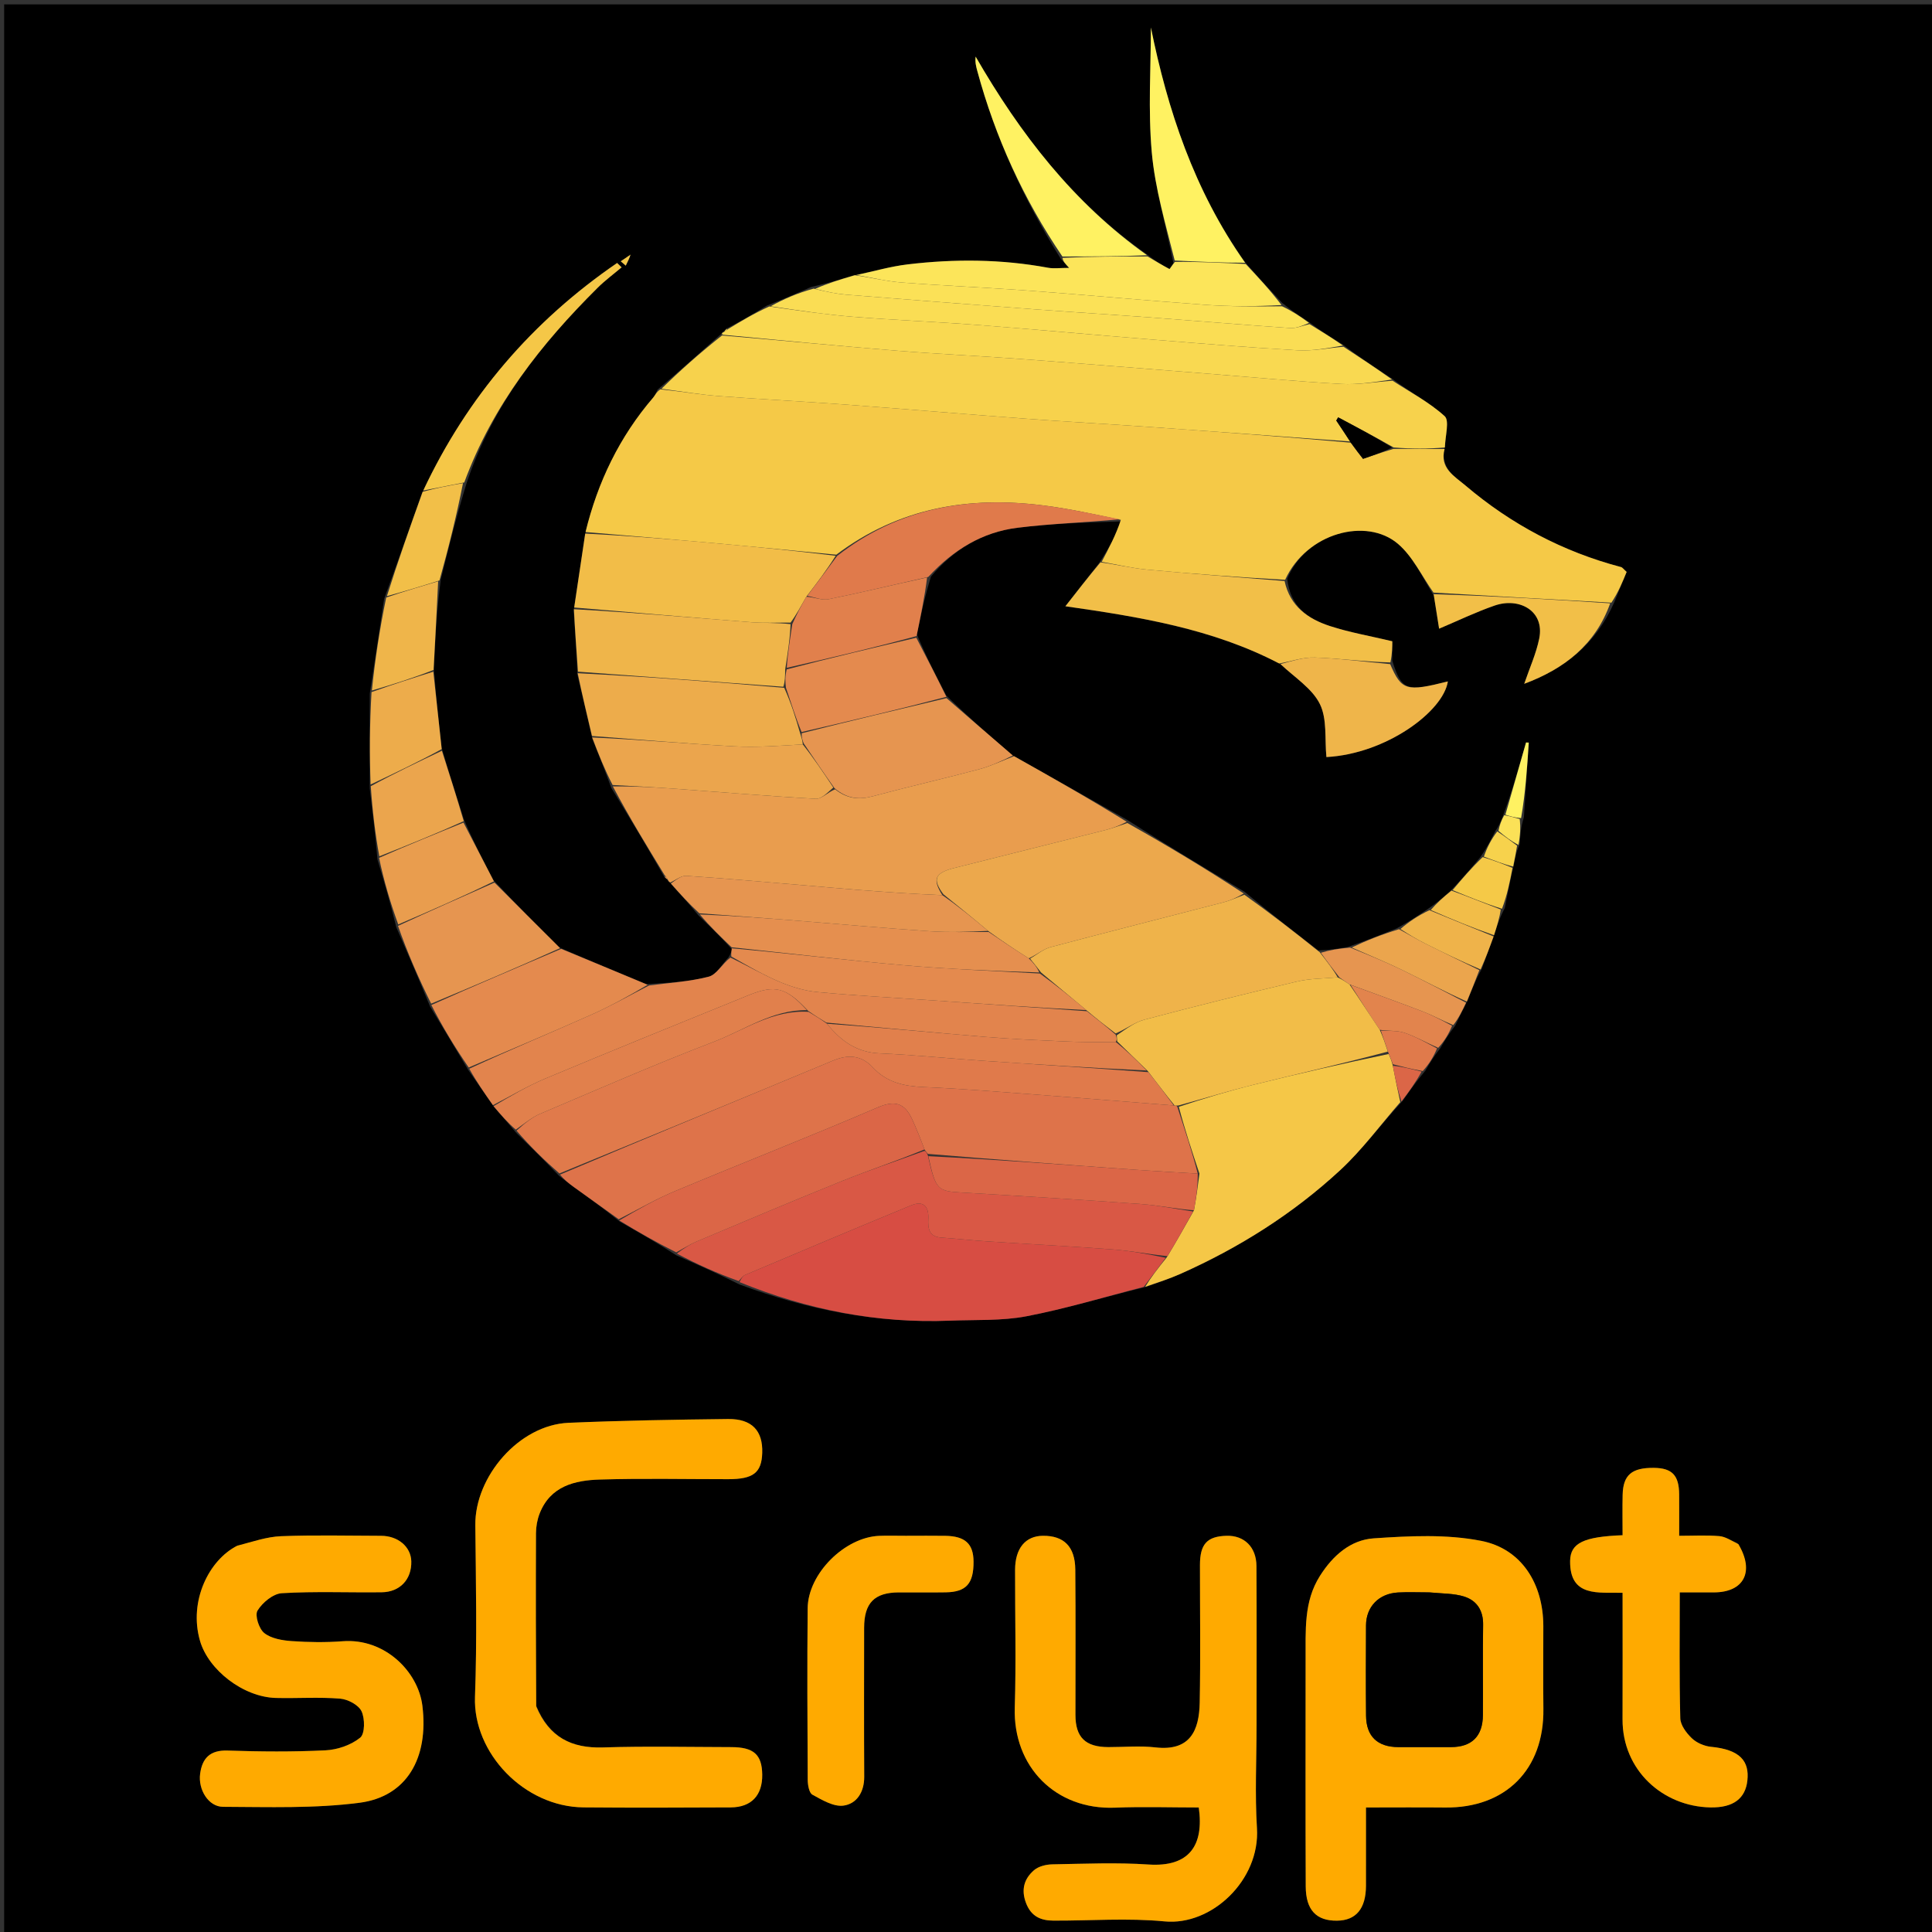 <svg version="1.1" id="Layer_1" xmlns="http://www.w3.org/2000/svg" xmlns:xlink="http://www.w3.org/1999/xlink" x="0px" y="0px"
	 width="100%" viewBox="0 0 512 512" enable-background="new 0 0 512 512" xml:space="preserve">
<rect x="0" y="0" width="512" height="512" fill="#333333" stroke="none"/>
<path fill="#000000" opacity="1" stroke="none" 
	d="
M513,193 
	C513,299.974 513,406.448 513,512.961 
	C342.401,512.961 171.802,512.961 1.101,512.961 
	C1.101,342.443 1.101,171.885 1.101,1.164 
	C171.667,1.164 342.333,1.164 513,1.164 
	C513,64.865 513,128.682 513,193 
M402.759,223.698 
	C402.879,221.482 402.998,219.267 403.845,216.6 
	C404.276,209.999 404.708,203.399 405.14,196.798 
	C404.899,196.788 404.658,196.777 404.417,196.767 
	C402.594,203.142 400.771,209.517 398.321,216.171 
	C397.863,217.411 397.404,218.652 396.303,220.196 
	C395.164,222.451 394.024,224.705 392.261,227.214 
	C389.825,230.107 387.388,233 384.33,236.154 
	C382.538,237.735 380.745,239.315 378.241,240.994 
	C375.812,242.627 373.383,244.261 370.196,245.998 
	C366.097,247.649 361.998,249.301 357.09,250.992 
	C354.723,251.384 352.355,251.776 349.365,251.867 
	C342.946,246.895 336.527,241.923 329.795,236.319 
	C319.566,230.196 309.337,224.074 298.78,217.311 
	C288.76,211.671 278.74,206.03 268.121,200.04 
	C262.358,195.03 256.595,190.019 250.78,184.323 
	C248.131,179.217 245.483,174.111 242.979,168.117 
	C244.025,163.091 245.071,158.066 246.726,152.777 
	C252.736,145.61 260.385,141.024 269.602,139.869 
	C278.695,138.728 287.9,138.467 297.632,138.157 
	C295.739,141.736 293.845,145.314 291.313,149.168 
	C288.338,152.981 285.362,156.793 282.34,160.665 
	C301.998,163.483 321.319,166.585 339.631,176.131 
	C343.122,179.561 347.736,182.436 349.781,186.579 
	C351.742,190.551 351.038,195.84 351.513,200.63 
	C367.382,199.774 382.508,188.518 383.698,180.582 
	C372.66,183.371 371.438,182.994 368.974,175.108 
	C368.974,173.174 368.974,171.239 368.974,169.942 
	C363.03,168.526 357.601,167.596 352.422,165.902 
	C346.656,164.016 341.871,160.707 341.135,153.345 
	C346.304,141.128 362.159,137.049 370.458,144.11 
	C374.409,147.471 376.792,152.675 379.981,157.88 
	C380.46,160.869 380.938,163.858 381.379,166.608 
	C386.379,164.5 391.142,162.189 396.111,160.474 
	C402.578,158.243 409.409,161.845 407.909,169.232 
	C407.097,173.233 405.353,177.044 403.936,181.216 
	C414.542,177.265 422.798,170.868 427.747,159.718 
	C428.875,156.957 430.002,154.196 431.077,151.563 
	C430.315,150.892 429.996,150.382 429.571,150.271 
	C414.179,146.215 400.452,138.934 388.358,128.66 
	C385.486,126.22 381.422,124.058 382.975,118.172 
	C383.002,115.462 384.176,111.487 382.843,110.278 
	C378.761,106.578 373.716,103.939 368.771,100.253 
	C364.529,97.464 360.287,94.676 355.774,91.252 
	C352.864,89.464 349.955,87.676 346.78,85.257 
	C344.537,83.803 342.293,82.348 339.78,80.256 
	C336.561,76.824 333.342,73.391 329.833,69.31 
	C316.41,50.419 309.376,28.911 304.997,7.282 
	C304.997,17.886 304.239,29.178 305.227,40.315 
	C306.085,49.983 308.919,59.477 310.977,69.761 
	C310.612,70.296 309.982,71.327 309.92,71.294 
	C307.954,70.246 306.043,69.094 303.837,67.319 
	C284.389,53.711 270.327,35.407 258.551,15.002 
	C258.371,16.489 258.682,17.658 258.999,18.826 
	C263.766,36.397 271.217,52.758 281.201,68.709 
	C281.715,69.26 282.228,69.811 283.326,70.99 
	C280.93,70.99 279.284,71.237 277.737,70.951 
	C265.365,68.659 252.932,68.578 240.499,70.068 
	C235.937,70.615 231.466,71.926 226.153,72.986 
	C222.706,74.046 219.259,75.106 214.982,76.049 
	C211.305,77.663 207.628,79.277 203.227,80.993 
	C199.816,83.05 196.404,85.108 192.422,87.111 
	C192.21,87.421 191.999,87.731 191.345,88.162 
	C191.345,88.162 191.143,88.573 190.612,88.94 
	C185.37,93.614 180.128,98.288 174.264,103.253 
	C173.886,103.956 173.622,104.756 173.115,105.347 
	C164.177,115.746 158.402,127.728 155.014,141.817 
	C154.065,148.209 153.117,154.602 152.018,161.909 
	C152.401,167.271 152.784,172.633 153.02,178.821 
	C154.308,184.229 155.597,189.636 156.982,195.823 
	C158.615,199.896 160.247,203.969 161.99,208.775 
	C166.719,216.52 171.448,224.266 176.145,232.57 
	C176.447,232.78 176.749,232.989 177.191,233.658 
	C177.191,233.658 177.619,233.874 177.956,234.398 
	C180.264,236.945 182.573,239.493 185.155,242.657 
	C188.066,245.452 190.976,248.247 193.98,251.582 
	C193.847,252.1 193.714,252.618 193.079,253.698 
	C191.35,255.475 189.89,258.291 187.839,258.823 
	C182.701,260.156 177.294,260.453 171.287,260.805 
	C163.765,257.689 156.242,254.574 148.153,251.062 
	C142.451,245.337 136.75,239.612 130.757,233.244 
	C128.116,228.162 125.475,223.08 122.959,217.229 
	C121.01,211.138 119.061,205.046 117.012,198.085 
	C116.286,191.389 115.561,184.693 114.976,177.072 
	C115.357,169.395 115.737,161.718 116.81,153.615 
	C118.91,145.091 121.011,136.567 123.764,127.686 
	C130.574,107.375 143.43,91.122 158.36,76.284 
	C160.334,74.321 162.601,72.653 164.732,70.848 
	C164.335,70.462 163.939,70.075 163.543,69.689 
	C141.045,85.115 123.831,105.14 111.848,130.661 
	C108.621,139.772 105.393,148.884 101.797,158.718 
	C100.586,166.811 99.375,174.904 97.99,183.837 
	C97.957,191.908 97.924,199.978 97.981,208.952 
	C98.71,214.966 99.438,220.981 100.038,227.794 
	C101.747,233.528 103.455,239.262 105.033,245.759 
	C107.982,252.52 110.932,259.281 113.989,266.771 
	C117.289,272.197 120.59,277.623 124.178,283.688 
	C126.33,286.753 128.481,289.817 130.959,293.399 
	C132.787,295.499 134.615,297.6 136.816,300.231 
	C140.505,303.834 144.194,307.436 148.205,311.652 
	C149.502,312.637 150.78,313.648 152.1,314.601 
	C156.044,317.451 160.005,320.278 164.243,323.741 
	C169.127,326.512 174.012,329.282 179.244,332.678 
	C184.676,335.067 190.107,337.455 195.975,340.4 
	C213.974,347.092 232.496,350.769 251.774,349.989 
	C258.541,349.715 265.448,350.085 272.035,348.824 
	C282.5,346.82 292.75,343.694 303.856,341.005 
	C306.865,339.87 309.939,338.881 312.871,337.575 
	C328.424,330.646 342.715,321.635 355.193,310.085 
	C361.041,304.672 365.827,298.111 371.695,291.768 
	C373.5,289.193 375.305,286.619 377.722,283.759 
	C378.831,281.874 379.94,279.989 381.669,277.818 
	C382.794,275.915 383.919,274.013 385.659,271.785 
	C386.615,269.764 387.571,267.743 388.935,265.13 
	C389.972,262.454 391.008,259.777 392.705,256.741 
	C393.747,253.883 394.789,251.025 396.04,247.524 
	C396.729,245.364 397.419,243.203 398.784,240.649 
	C399.467,237.097 400.151,233.546 401.174,229.296 
	C401.464,227.568 401.754,225.84 402.759,223.698 
M333,456.5 
	C333,442.669 333.053,428.839 332.971,415.008 
	C332.941,409.985 329.726,406.882 325.088,407 
	C319.889,407.133 318.005,409.184 318.002,414.754 
	C317.996,426.918 318.171,439.085 317.936,451.245 
	C317.794,458.59 315.408,464.133 306.228,463.08 
	C302.117,462.608 297.906,463.005 293.74,462.999 
	C287.646,462.989 285.008,460.424 285.003,454.464 
	C284.993,441.633 285.083,428.802 284.964,415.972 
	C284.907,409.852 281.956,406.959 276.392,407 
	C271.752,407.034 269.019,410.325 269.007,416.028 
	C268.982,428.192 269.301,440.365 268.925,452.518 
	C268.439,468.226 279.772,479.686 295.501,479.051 
	C302.853,478.754 310.228,479 317.686,479 
	C319.099,489.006 315.226,494.842 304.365,494.114 
	C295.905,493.546 287.375,493.919 278.879,494.07 
	C277.225,494.099 275.21,494.595 274.018,495.63 
	C271.423,497.886 270.545,500.753 271.912,504.333 
	C273.265,507.873 275.807,508.97 279.148,508.984 
	C288.98,509.027 298.884,508.246 308.624,509.189 
	C321.118,510.398 333.966,498.217 333.106,484.488 
	C332.544,475.525 333,466.498 333,456.5 
M346,440.511 
	C346,460.313 345.944,480.115 346.033,499.917 
	C346.061,506.205 348.864,509.065 354.342,509 
	C359.366,508.94 361.978,505.81 361.995,499.758 
	C362.016,492.633 362,485.508 362,479 
	C369.281,479 376.142,478.942 383.002,479.012 
	C398.962,479.175 409.213,468.979 409.015,452.891 
	C408.926,445.57 409.008,438.247 408.998,430.926 
	C408.983,419.808 403.314,410.47 392.555,408.348 
	C383.349,406.532 373.525,407.034 364.053,407.676 
	C357.932,408.092 353.233,412.208 349.799,417.627 
	C345.454,424.482 346.047,432.014 346,440.511 
M142.023,451.796 
	C142.015,436.63 141.976,421.464 142.042,406.298 
	C142.05,404.554 142.379,402.709 143.013,401.09 
	C145.863,393.814 152.326,392.294 158.989,392.094 
	C170.312,391.753 181.652,392.004 192.985,391.999 
	C199.636,391.996 201.823,390.299 201.999,385.032 
	C202.196,379.163 199.274,375.984 192.95,376.055 
	C178.86,376.213 164.764,376.459 150.686,377.057 
	C137.544,377.616 125.834,391.327 125.964,404.182 
	C126.117,419.347 126.433,434.53 125.877,449.676 
	C125.331,464.563 138.91,478.841 154.66,478.977 
	C167.659,479.089 180.659,479.042 193.658,478.98 
	C199.123,478.954 202.077,475.767 202,470.284 
	C201.925,464.978 199.75,463.017 193.802,463.006 
	C182.469,462.985 171.127,462.73 159.806,463.089 
	C151.461,463.354 145.519,460.401 142.023,451.796 
M62.559,409.893 
	C55.42,413.426 49.952,424.248 52.999,434.821 
	C55.231,442.569 64.484,449.762 73.143,449.974 
	C78.807,450.112 84.5,449.704 90.13,450.156 
	C92.181,450.321 95.028,451.825 95.817,453.512 
	C96.734,455.47 96.732,459.467 95.451,460.502 
	C93.034,462.453 89.455,463.693 86.29,463.851 
	C77.645,464.284 68.957,464.207 60.301,463.917 
	C55.666,463.761 53.598,465.946 53.039,470.049 
	C52.469,474.235 55.224,478.812 59.104,478.826 
	C71.181,478.87 83.387,479.302 95.303,477.746 
	C107.729,476.124 113.662,465.992 111.934,452.025 
	C110.823,443.053 102.045,434.101 90.822,434.945 
	C86.347,435.281 81.81,435.229 77.333,434.91 
	C74.815,434.731 71.887,434.247 70.034,432.777 
	C68.624,431.659 67.479,428.073 68.242,426.827 
	C69.544,424.705 72.365,422.354 74.675,422.215 
	C83.476,421.684 92.33,422.079 101.162,421.968 
	C106.027,421.906 109.116,418.521 108.999,413.781 
	C108.904,409.927 105.505,407.017 100.996,407.006 
	C92.163,406.985 83.321,406.768 74.501,407.108 
	C70.686,407.255 66.917,408.58 62.559,409.893 
M460.405,408.932 
	C458.819,408.288 457.267,407.224 455.637,407.087 
	C452.218,406.8 448.758,407 445,407 
	C445,402.982 445.019,399.513 444.995,396.045 
	C444.961,390.973 443.137,389.058 438.335,389 
	C432.449,388.929 430.139,390.869 430.016,396.146 
	C429.933,399.727 430.001,403.312 430.001,406.849 
	C419.794,407.242 416.166,408.868 416.099,413.652 
	C415.962,423.409 423.723,421.935 430,422.108 
	C430,433.685 430.034,444.668 429.992,455.651 
	C429.939,469.115 440.643,478.73 453.243,478.984 
	C459.465,479.109 462.568,476.523 463.074,471.846 
	C463.621,466.781 461.222,463.665 453.406,462.915 
	C451.638,462.745 449.623,461.867 448.354,460.654 
	C446.916,459.278 445.338,457.181 445.292,455.361 
	C445.013,444.291 445.153,433.21 445.153,422 
	C448.562,422 451.389,422.005 454.216,421.999 
	C462.125,421.983 465.067,416.551 460.405,408.932 
M239.549,407 
	C237.383,407 235.215,406.933 233.052,407.012 
	C223.889,407.345 214.127,417.026 214.04,426.205 
	C213.896,441.362 213.969,456.522 214.054,471.68 
	C214.061,473.039 214.416,475.127 215.301,475.611 
	C217.863,477.011 220.924,478.858 223.517,478.509 
	C227.068,478.031 229.049,474.886 229.027,470.863 
	C228.955,457.704 228.989,444.544 229.004,431.385 
	C229.012,424.801 231.721,422.038 238.165,422.004 
	C242.329,421.982 246.495,422.056 250.658,421.985 
	C256.058,421.894 258.03,419.665 258,413.865 
	C257.976,409.128 255.793,407.096 250.522,407.01 
	C247.191,406.956 243.859,407 239.549,407 
M166.809,67.707 
	C166.04,68.22 165.272,68.733 164.503,69.245 
	C164.945,69.63 165.386,70.015 165.827,70.401 
	C166.355,69.34 166.884,68.279 166.809,67.707 
z"/>
<path fill="#F5C947" opacity="1" stroke="none" 
	d="
M155.167,140.994 
	C158.402,127.728 164.177,115.746 173.115,105.347 
	C173.622,104.756 173.886,103.956 174.983,103.178 
	C180.618,103.736 185.517,104.576 190.451,104.958 
	C201.51,105.814 212.594,106.362 223.656,107.185 
	C239.824,108.388 255.978,109.774 272.146,110.982 
	C282.877,111.783 293.625,112.367 304.36,113.125 
	C322.186,114.383 340.008,115.703 357.979,117.312 
	C359.193,118.996 360.259,120.367 361.216,121.596 
	C363.88,120.68 366.383,119.819 369.279,118.957 
	C374.059,118.968 378.446,118.982 382.833,118.995 
	C381.422,124.058 385.486,126.22 388.358,128.66 
	C400.452,138.934 414.179,146.215 429.571,150.271 
	C429.996,150.382 430.315,150.892 431.077,151.563 
	C430.002,154.196 428.875,156.957 427.041,159.715 
	C410.852,158.823 395.369,157.934 379.886,157.044 
	C376.792,152.675 374.409,147.471 370.458,144.11 
	C362.159,137.049 346.304,141.128 340.574,153.649 
	C328.003,152.969 315.983,152.076 303.985,150.949 
	C299.945,150.569 295.961,149.595 291.951,148.893 
	C293.845,145.314 295.739,141.736 297.03,137.772 
	C289.778,136.221 283.161,134.782 276.47,133.941 
	C256.726,131.457 238.231,134.512 221.631,146.998 
	C210.866,145.982 200.526,144.946 190.177,144.012 
	C178.511,142.959 166.838,141.996 155.167,140.994 
z"/>
<path fill="#FFAA00" opacity="1" stroke="none" 
	d="
M333,457 
	C333,466.498 332.544,475.525 333.106,484.488 
	C333.966,498.217 321.118,510.398 308.624,509.189 
	C298.884,508.246 288.98,509.027 279.148,508.984 
	C275.807,508.97 273.265,507.873 271.912,504.333 
	C270.545,500.753 271.423,497.886 274.018,495.63 
	C275.21,494.595 277.225,494.099 278.879,494.07 
	C287.375,493.919 295.905,493.546 304.365,494.114 
	C315.226,494.842 319.099,489.006 317.686,479 
	C310.228,479 302.853,478.754 295.501,479.051 
	C279.772,479.686 268.439,468.226 268.925,452.518 
	C269.301,440.365 268.982,428.192 269.007,416.028 
	C269.019,410.325 271.752,407.034 276.392,407 
	C281.956,406.959 284.907,409.852 284.964,415.972 
	C285.083,428.802 284.993,441.633 285.003,454.464 
	C285.008,460.424 287.646,462.989 293.74,462.999 
	C297.906,463.005 302.117,462.608 306.228,463.08 
	C315.408,464.133 317.794,458.59 317.936,451.245 
	C318.171,439.085 317.996,426.918 318.002,414.754 
	C318.005,409.184 319.889,407.133 325.088,407 
	C329.726,406.882 332.941,409.985 332.971,415.008 
	C333.053,428.839 333,442.669 333,457 
z"/>
<path fill="#FFAA00" opacity="1" stroke="none" 
	d="
M346,440.014 
	C346.047,432.014 345.454,424.482 349.799,417.627 
	C353.233,412.208 357.932,408.092 364.053,407.676 
	C373.525,407.034 383.349,406.532 392.555,408.348 
	C403.314,410.47 408.983,419.808 408.998,430.926 
	C409.008,438.247 408.926,445.57 409.015,452.891 
	C409.213,468.979 398.962,479.175 383.002,479.012 
	C376.142,478.942 369.281,479 362,479 
	C362,485.508 362.016,492.633 361.995,499.758 
	C361.978,505.81 359.366,508.94 354.342,509 
	C348.864,509.065 346.061,506.205 346.033,499.917 
	C345.944,480.115 346,460.313 346,440.014 
M378.453,422 
	C375.791,422.001 373.122,421.88 370.469,422.028 
	C365.403,422.31 362.034,425.804 362.01,430.729 
	C361.973,438.715 361.945,446.701 362.019,454.686 
	C362.07,460.166 365.056,462.987 370.58,462.998 
	C375.238,463.007 379.897,463.01 384.555,462.997 
	C390.027,462.983 392.938,460.133 392.983,454.551 
	C393.048,446.566 392.91,438.578 393.039,430.595 
	C393.101,426.825 391.396,424.194 388.076,423.125 
	C385.348,422.247 382.308,422.338 378.453,422 
z"/>
<path fill="#FFAA00" opacity="1" stroke="none" 
	d="
M142.102,452.215 
	C145.519,460.401 151.461,463.354 159.806,463.089 
	C171.127,462.73 182.469,462.985 193.802,463.006 
	C199.75,463.017 201.925,464.978 202,470.284 
	C202.077,475.767 199.123,478.954 193.658,478.98 
	C180.659,479.042 167.659,479.089 154.66,478.977 
	C138.91,478.841 125.331,464.563 125.877,449.676 
	C126.433,434.53 126.117,419.347 125.964,404.182 
	C125.834,391.327 137.544,377.616 150.686,377.057 
	C164.764,376.459 178.86,376.213 192.95,376.055 
	C199.274,375.984 202.196,379.163 201.999,385.032 
	C201.823,390.299 199.636,391.996 192.985,391.999 
	C181.652,392.004 170.312,391.753 158.989,392.094 
	C152.326,392.294 145.863,393.814 143.013,401.09 
	C142.379,402.709 142.05,404.554 142.042,406.298 
	C141.976,421.464 142.015,436.63 142.102,452.215 
z"/>
<path fill="#F7D24C" opacity="1" stroke="none" 
	d="
M357.832,116.997 
	C340.008,115.703 322.186,114.383 304.36,113.125 
	C293.625,112.367 282.877,111.783 272.146,110.982 
	C255.978,109.774 239.824,108.388 223.656,107.185 
	C212.594,106.362 201.51,105.814 190.451,104.958 
	C185.517,104.576 180.618,103.736 175.294,103.033 
	C180.128,98.288 185.37,93.614 191.34,88.902 
	C207.386,90.243 222.695,91.72 238.023,92.966 
	C248.753,93.839 259.514,94.316 270.251,95.115 
	C286.756,96.344 303.252,97.695 319.751,99.001 
	C331.629,99.942 343.496,101.077 355.389,101.748 
	C359.911,102.004 364.492,101.206 369.046,100.888 
	C373.716,103.939 378.761,106.578 382.843,110.278 
	C384.176,111.487 383.002,115.462 382.904,118.583 
	C378.446,118.982 374.059,118.968 369.326,118.585 
	C364.194,115.676 359.408,113.137 354.622,110.598 
	C354.456,110.881 354.291,111.164 354.125,111.447 
	C355.361,113.297 356.596,115.147 357.832,116.997 
z"/>
<path fill="#E99D4E" opacity="1" stroke="none" 
	d="
M268.72,200.389 
	C278.74,206.03 288.76,211.671 298.597,217.787 
	C296.527,218.856 294.663,219.545 292.748,220.028 
	C279.46,223.382 266.154,226.663 252.871,230.033 
	C247.706,231.343 247.073,233.009 249.732,237.227 
	C242.078,236.923 234.696,236.395 227.318,235.822 
	C222.708,235.464 218.105,235.03 213.498,234.644 
	C202.966,233.761 192.439,232.807 181.896,232.107 
	C180.515,232.016 179.047,233.252 177.619,233.874 
	C177.619,233.874 177.191,233.658 177.018,233.199 
	C176.675,232.45 176.453,232.207 176.177,232.012 
	C171.448,224.266 166.719,216.52 162.405,208.398 
	C168.097,208.348 173.376,208.626 178.648,209.01 
	C191.162,209.921 203.666,210.993 216.191,211.684 
	C217.742,211.77 219.399,209.938 221.315,209.169 
	C224.579,211.78 227.78,211.967 231.434,210.985 
	C240.742,208.483 250.148,206.35 259.461,203.866 
	C262.631,203.02 265.639,201.566 268.72,200.389 
z"/>
<path fill="#DE734A" opacity="1" stroke="none" 
	d="
M163.959,323.114 
	C160.005,320.278 156.044,317.451 152.1,314.601 
	C150.78,313.648 149.502,312.637 148.412,311.287 
	C172.695,300.971 196.787,291.058 220.834,281.036 
	C224.855,279.36 228.362,279.688 231.295,282.863 
	C234.982,286.854 239.548,287.859 244.761,288.082 
	C255.009,288.52 265.24,289.379 275.471,290.147 
	C287.342,291.04 299.207,292.022 311.291,292.979 
	C311.507,292.993 311.942,293.018 312.02,293.37 
	C314.021,299.489 315.943,305.255 317.413,311.015 
	C311.662,310.678 306.362,310.392 301.068,310.011 
	C282.712,308.691 264.357,307.338 245.877,305.793 
	C245.55,305.332 245.304,305.13 244.998,304.61 
	C243.887,301.661 242.862,299.053 241.68,296.519 
	C239.728,292.339 237.172,291.51 232.563,293.491 
	C214.769,301.143 196.719,308.198 178.847,315.674 
	C173.741,317.81 168.914,320.616 163.959,323.114 
z"/>
<path fill="#FFAA00" opacity="1" stroke="none" 
	d="
M62.843,409.632 
	C66.917,408.58 70.686,407.255 74.501,407.108 
	C83.321,406.768 92.163,406.985 100.996,407.006 
	C105.505,407.017 108.904,409.927 108.999,413.781 
	C109.116,418.521 106.027,421.906 101.162,421.968 
	C92.33,422.079 83.476,421.684 74.675,422.215 
	C72.365,422.354 69.544,424.705 68.242,426.827 
	C67.479,428.073 68.624,431.659 70.034,432.777 
	C71.887,434.247 74.815,434.731 77.333,434.91 
	C81.81,435.229 86.347,435.281 90.822,434.945 
	C102.045,434.101 110.823,443.053 111.934,452.025 
	C113.662,465.992 107.729,476.124 95.303,477.746 
	C83.387,479.302 71.181,478.87 59.104,478.826 
	C55.224,478.812 52.469,474.235 53.039,470.049 
	C53.598,465.946 55.666,463.761 60.301,463.917 
	C68.957,464.207 77.645,464.284 86.29,463.851 
	C89.455,463.693 93.034,462.453 95.451,460.502 
	C96.732,459.467 96.734,455.47 95.817,453.512 
	C95.028,451.825 92.181,450.321 90.13,450.156 
	C84.5,449.704 78.807,450.112 73.143,449.974 
	C64.484,449.762 55.231,442.569 52.999,434.821 
	C49.952,424.248 55.42,413.426 62.843,409.632 
z"/>
<path fill="#E07A4B" opacity="1" stroke="none" 
	d="
M311.074,292.965 
	C299.207,292.022 287.342,291.04 275.471,290.147 
	C265.24,289.379 255.009,288.52 244.761,288.082 
	C239.548,287.859 234.982,286.854 231.295,282.863 
	C228.362,279.688 224.855,279.36 220.834,281.036 
	C196.787,291.058 172.695,300.971 148.251,310.979 
	C144.194,307.436 140.505,303.834 136.88,299.63 
	C139.014,297.721 140.951,296.099 143.176,295.156 
	C158.459,288.673 173.68,282.012 189.178,276.077 
	C197.277,272.976 204.721,267.555 214.284,268.154 
	C216.045,269.206 217.522,270.104 219.162,271.294 
	C222.904,275.948 227.095,278.891 233.101,279.152 
	C242.204,279.547 251.282,280.485 260.377,281.107 
	C274.932,282.101 289.491,283.024 304.344,284.135 
	C306.784,287.183 308.929,290.074 311.074,292.965 
z"/>
<path fill="#D74D43" opacity="1" stroke="none" 
	d="
M303.09,341.042 
	C292.75,343.694 282.5,346.82 272.035,348.824 
	C265.448,350.085 258.541,349.715 251.774,349.989 
	C232.496,350.769 213.974,347.092 195.98,339.774 
	C196.478,338.711 196.901,338.106 197.477,337.863 
	C212.131,331.679 226.779,325.477 241.489,319.425 
	C244.617,318.138 246.188,319.595 246.016,322.999 
	C245.892,325.455 246.123,327.737 249.418,327.968 
	C253.538,328.257 257.645,328.716 261.766,328.987 
	C272.816,329.713 283.878,330.273 294.92,331.116 
	C299.664,331.478 304.368,332.379 308.923,333.326 
	C306.868,336.092 304.979,338.567 303.09,341.042 
z"/>
<path fill="#FFAA00" opacity="1" stroke="none" 
	d="
M460.698,409.214 
	C465.067,416.551 462.125,421.983 454.216,421.999 
	C451.389,422.005 448.562,422 445.153,422 
	C445.153,433.21 445.013,444.291 445.292,455.361 
	C445.338,457.181 446.916,459.278 448.354,460.654 
	C449.623,461.867 451.638,462.745 453.406,462.915 
	C461.222,463.665 463.621,466.781 463.074,471.846 
	C462.568,476.523 459.465,479.109 453.243,478.984 
	C440.643,478.73 429.939,469.115 429.992,455.651 
	C430.034,444.668 430,433.685 430,422.108 
	C423.723,421.935 415.962,423.409 416.099,413.652 
	C416.166,408.868 419.794,407.242 430.001,406.849 
	C430.001,403.312 429.933,399.727 430.016,396.146 
	C430.139,390.869 432.449,388.929 438.335,389 
	C443.137,389.058 444.961,390.973 444.995,396.045 
	C445.019,399.513 445,402.982 445,407 
	C448.758,407 452.218,406.8 455.637,407.087 
	C457.267,407.224 458.819,408.288 460.698,409.214 
z"/>
<path fill="#F5C747" opacity="1" stroke="none" 
	d="
M303.473,341.024 
	C304.979,338.567 306.868,336.092 309.229,333.18 
	C311.863,328.846 314.025,324.95 316.413,320.744 
	C317.048,317.297 317.457,314.16 317.866,311.022 
	C315.943,305.255 314.021,299.489 312.397,293.309 
	C319.207,291.073 325.678,289.083 332.24,287.461 
	C344.094,284.532 356.002,281.822 368.031,279.315 
	C368.494,280.419 368.814,281.228 369.115,282.436 
	C369.762,285.914 370.428,288.992 371.095,292.071 
	C365.827,298.111 361.041,304.672 355.193,310.085 
	C342.715,321.635 328.424,330.646 312.871,337.575 
	C309.939,338.881 306.865,339.87 303.473,341.024 
z"/>
<path fill="#D95845" opacity="1" stroke="none" 
	d="
M316.187,321.054 
	C314.025,324.95 311.863,328.846 309.395,332.888 
	C304.368,332.379 299.664,331.478 294.92,331.116 
	C283.878,330.273 272.816,329.713 261.766,328.987 
	C257.645,328.716 253.538,328.257 249.418,327.968 
	C246.123,327.737 245.892,325.455 246.016,322.999 
	C246.188,319.595 244.617,318.138 241.489,319.425 
	C226.779,325.477 212.131,331.679 197.477,337.863 
	C196.901,338.106 196.478,338.711 195.762,339.495 
	C190.107,337.455 184.676,335.067 179.382,332.196 
	C181.26,330.784 182.94,329.71 184.751,328.949 
	C197.558,323.564 210.348,318.132 223.236,312.946 
	C230.402,310.063 237.748,307.624 245.013,304.984 
	C245.304,305.13 245.55,305.332 245.89,306.194 
	C247.973,315.339 248.426,315.654 254.869,316.029 
	C270.746,316.954 286.619,317.945 302.481,319.093 
	C307.073,319.426 311.619,320.383 316.187,321.054 
z"/>
<path fill="#ECA84C" opacity="1" stroke="none" 
	d="
M250.006,236.985 
	C247.073,233.009 247.706,231.343 252.871,230.033 
	C266.154,226.663 279.46,223.382 292.748,220.028 
	C294.663,219.545 296.527,218.856 298.761,218.107 
	C309.337,224.074 319.566,230.196 329.612,236.793 
	C327.719,237.887 326.046,238.65 324.293,239.105 
	C309.003,243.078 293.683,246.939 278.417,251.001 
	C276.472,251.519 274.783,253 272.634,253.973 
	C268.867,251.603 265.44,249.295 261.847,246.695 
	C257.79,243.264 253.898,240.125 250.006,236.985 
z"/>
<path fill="#EFB34A" opacity="1" stroke="none" 
	d="
M272.975,254.035 
	C274.783,253 276.472,251.519 278.417,251.001 
	C293.683,246.939 309.003,243.078 324.293,239.105 
	C326.046,238.65 327.719,237.887 329.769,237.109 
	C336.527,241.923 342.946,246.895 349.737,252.342 
	C351.722,254.885 353.335,256.951 354.503,259.012 
	C350.616,259.351 347.083,259.318 343.746,260.109 
	C330.213,263.315 316.712,266.672 303.267,270.227 
	C300.667,270.914 298.368,272.737 295.645,273.872 
	C292.92,271.798 290.481,269.887 287.874,267.687 
	C283.815,264.26 279.926,261.123 275.884,257.711 
	C274.813,256.302 273.894,255.169 272.975,254.035 
z"/>
<path fill="#E2844D" opacity="1" stroke="none" 
	d="
M288.042,267.977 
	C290.481,269.887 292.92,271.798 295.672,274.193 
	C296.012,275.107 296.037,275.536 295.685,276.134 
	C290.904,276.201 286.496,276.183 282.097,275.982 
	C275.172,275.665 268.24,275.378 261.333,274.805 
	C247.214,273.634 233.11,272.28 218.999,271.001 
	C217.522,270.104 216.045,269.206 214.118,267.857 
	C208.304,261.649 205.43,260.879 198.355,263.749 
	C180.4,271.034 162.446,278.324 144.572,285.803 
	C139.778,287.81 135.271,290.504 130.632,292.882 
	C128.481,289.817 126.33,286.753 124.359,283.218 
	C135.326,278.125 146.161,273.611 156.878,268.832 
	C162.032,266.534 166.963,263.737 171.995,261.166 
	C177.294,260.453 182.701,260.156 187.839,258.823 
	C189.89,258.291 191.35,255.475 193.563,253.771 
	C198.264,256.008 202.375,258.425 206.732,260.253 
	C209.881,261.574 213.313,262.593 216.696,262.91 
	C226.917,263.867 237.176,264.411 247.42,265.126 
	C260.961,266.072 274.501,267.026 288.042,267.977 
z"/>
<path fill="#FFAA00" opacity="1" stroke="none" 
	d="
M240.038,407 
	C243.859,407 247.191,406.956 250.522,407.01 
	C255.793,407.096 257.976,409.128 258,413.865 
	C258.03,419.665 256.058,421.894 250.658,421.985 
	C246.495,422.056 242.329,421.982 238.165,422.004 
	C231.721,422.038 229.012,424.801 229.004,431.385 
	C228.989,444.544 228.955,457.704 229.027,470.863 
	C229.049,474.886 227.068,478.031 223.517,478.509 
	C220.924,478.858 217.863,477.011 215.301,475.611 
	C214.416,475.127 214.061,473.039 214.054,471.68 
	C213.969,456.522 213.896,441.362 214.04,426.205 
	C214.127,417.026 223.889,407.345 233.052,407.012 
	C235.215,406.933 237.383,407 240.038,407 
z"/>
<path fill="#F9D951" opacity="1" stroke="none" 
	d="
M368.908,100.571 
	C364.492,101.206 359.911,102.004 355.389,101.748 
	C343.496,101.077 331.629,99.942 319.751,99.001 
	C303.252,97.695 286.756,96.344 270.251,95.115 
	C259.514,94.316 248.753,93.839 238.023,92.966 
	C222.695,91.72 207.386,90.243 191.606,88.718 
	C191.143,88.573 191.345,88.162 191.798,88.001 
	C192.498,87.615 192.745,87.39 192.992,87.165 
	C196.404,85.108 199.816,83.05 203.862,81.216 
	C211.687,82.294 218.859,83.366 226.07,83.949 
	C237.127,84.844 248.22,85.28 259.281,86.132 
	C274.62,87.313 289.939,88.744 305.274,89.984 
	C318.138,91.024 331.002,92.096 343.885,92.83 
	C347.908,93.059 351.99,92.231 356.045,91.887 
	C360.287,94.676 364.529,97.464 368.908,100.571 
z"/>
<path fill="#F2BD48" opacity="1" stroke="none" 
	d="
M155.091,141.405 
	C166.838,141.996 178.511,142.959 190.177,144.012 
	C200.526,144.946 210.866,145.982 221.459,147.284 
	C219.115,151.034 216.521,154.472 213.681,158.14 
	C212.282,160.578 211.128,162.786 209.511,164.996 
	C205.727,164.976 202.39,165.159 199.087,164.898 
	C183.442,163.664 167.807,162.308 152.168,160.995 
	C153.117,154.602 154.065,148.209 155.091,141.405 
z"/>
<path fill="#DB6647" opacity="1" stroke="none" 
	d="
M244.998,304.61 
	C237.748,307.624 230.402,310.063 223.236,312.946 
	C210.348,318.132 197.558,323.564 184.751,328.949 
	C182.94,329.71 181.26,330.784 179.208,331.883 
	C174.012,329.282 169.127,326.512 164.101,323.428 
	C168.914,320.616 173.741,317.81 178.847,315.674 
	C196.719,308.198 214.769,301.143 232.563,293.491 
	C237.172,291.51 239.728,292.339 241.68,296.519 
	C242.862,299.053 243.887,301.661 244.998,304.61 
z"/>
<path fill="#F2BF48" opacity="1" stroke="none" 
	d="
M291.632,149.03 
	C295.961,149.595 299.945,150.569 303.985,150.949 
	C315.983,152.076 328.003,152.969 340.423,153.974 
	C341.871,160.707 346.656,164.016 352.422,165.902 
	C357.601,167.596 363.03,168.526 368.974,169.942 
	C368.974,171.239 368.974,173.174 368.476,175.552 
	C361.476,175.375 354.984,174.482 348.469,174.248 
	C345.335,174.135 342.155,175.266 338.997,175.834 
	C321.319,166.585 301.998,163.483 282.34,160.665 
	C285.362,156.793 288.338,152.981 291.632,149.03 
z"/>
<path fill="#EFB54A" opacity="1" stroke="none" 
	d="
M152.093,161.452 
	C167.807,162.308 183.442,163.664 199.087,164.898 
	C202.39,165.159 205.727,164.976 209.505,165.399 
	C209.343,169.525 208.726,173.249 208.083,177.392 
	C208.057,179.206 208.056,180.603 207.592,181.999 
	C189.141,180.665 171.154,179.33 153.167,177.996 
	C152.784,172.633 152.401,167.271 152.093,161.452 
z"/>
<path fill="#EDAC4B" opacity="1" stroke="none" 
	d="
M153.093,178.408 
	C171.154,179.33 189.141,180.665 207.828,182.282 
	C209.687,186.376 210.847,190.186 212.042,194.314 
	C212.383,195.422 212.688,196.214 212.746,197.274 
	C206.493,197.648 200.468,198.113 194.486,197.783 
	C181.94,197.092 169.417,195.982 156.885,195.044 
	C155.597,189.636 154.308,184.229 153.093,178.408 
z"/>
<path fill="#FCE55A" opacity="1" stroke="none" 
	d="
M330.123,69.958 
	C333.342,73.391 336.561,76.824 339.612,80.846 
	C332.699,81.228 325.937,81.252 319.212,80.765 
	C303.707,79.642 288.226,78.185 272.723,77.029 
	C261.497,76.192 250.243,75.732 239.019,74.87 
	C234.971,74.56 230.974,73.569 226.954,72.889 
	C231.466,71.926 235.937,70.615 240.499,70.068 
	C252.932,68.578 265.365,68.659 277.737,70.951 
	C279.284,71.237 280.93,70.99 283.326,70.99 
	C282.228,69.811 281.715,69.26 281.568,68.336 
	C289.331,67.962 296.727,67.96 304.123,67.958 
	C306.043,69.094 307.954,70.246 309.92,71.294 
	C309.982,71.327 310.612,70.296 311.363,69.397 
	C317.873,69.342 323.998,69.65 330.123,69.958 
z"/>
<path fill="#E69550" opacity="1" stroke="none" 
	d="
M212.993,197.005 
	C212.688,196.214 212.383,195.422 212.462,194.314 
	C225.508,191.001 238.17,188.005 250.832,185.008 
	C256.595,190.019 262.358,195.03 268.42,200.215 
	C265.639,201.566 262.631,203.02 259.461,203.866 
	C250.148,206.35 240.742,208.483 231.434,210.985 
	C227.78,211.967 224.579,211.78 221.149,208.876 
	C218.115,204.608 215.554,200.806 212.993,197.005 
z"/>
<path fill="#E48A4E" opacity="1" stroke="none" 
	d="
M171.641,260.985 
	C166.963,263.737 162.032,266.534 156.878,268.832 
	C146.161,273.611 135.326,278.125 124.215,282.898 
	C120.59,277.623 117.289,272.197 114.311,266.345 
	C125.995,261.099 137.358,256.278 148.72,251.458 
	C156.242,254.574 163.765,257.689 171.641,260.985 
z"/>
<path fill="#FADD54" opacity="1" stroke="none" 
	d="
M355.91,91.569 
	C351.99,92.231 347.908,93.059 343.885,92.83 
	C331.002,92.096 318.138,91.024 305.274,89.984 
	C289.939,88.744 274.62,87.313 259.281,86.132 
	C248.22,85.28 237.127,84.844 226.07,83.949 
	C218.859,83.366 211.687,82.294 204.224,81.166 
	C207.628,79.277 211.305,77.663 215.629,76.489 
	C219.007,77.33 221.724,77.885 224.468,78.106 
	C241.135,79.446 257.807,80.739 274.481,81.99 
	C284.889,82.771 295.307,83.411 305.715,84.186 
	C317.766,85.083 329.807,86.117 341.864,86.933 
	C343.559,87.048 345.316,86.258 347.045,85.888 
	C349.955,87.676 352.864,89.464 355.91,91.569 
z"/>
<path fill="#E07A4B" opacity="1" stroke="none" 
	d="
M213.927,157.911 
	C216.521,154.472 219.115,151.034 221.881,147.309 
	C238.231,134.512 256.726,131.457 276.47,133.941 
	C283.161,134.782 289.778,136.221 296.742,137.603 
	C287.9,138.467 278.695,138.728 269.602,139.869 
	C260.385,141.024 252.736,145.61 245.994,152.9 
	C236.704,154.981 228.171,157.059 219.569,158.8 
	C217.82,159.154 215.815,158.24 213.927,157.911 
z"/>
<path fill="#E58F4F" opacity="1" stroke="none" 
	d="
M272.634,253.973 
	C273.894,255.169 274.813,256.302 275.423,257.715 
	C263.255,257.286 251.374,256.84 239.544,255.802 
	C224.303,254.464 209.104,252.651 193.886,251.042 
	C190.976,248.247 188.066,245.452 185.465,242.339 
	C194.316,242.68 202.859,243.323 211.399,244.004 
	C223.058,244.934 234.706,246.004 246.374,246.789 
	C251.568,247.138 256.799,246.937 262.013,246.986 
	C265.44,249.295 268.867,251.603 272.634,253.973 
z"/>
<path fill="#E48A4E" opacity="1" stroke="none" 
	d="
M193.933,251.312 
	C209.104,252.651 224.303,254.464 239.544,255.802 
	C251.374,256.84 263.255,257.286 275.575,257.991 
	C279.926,261.123 283.815,264.26 287.874,267.687 
	C274.501,267.026 260.961,266.072 247.42,265.126 
	C237.176,264.411 226.917,263.867 216.696,262.91 
	C213.313,262.593 209.881,261.574 206.732,260.253 
	C202.375,258.425 198.264,256.008 193.815,253.49 
	C193.714,252.618 193.847,252.1 193.933,251.312 
z"/>
<path fill="#E69550" opacity="1" stroke="none" 
	d="
M148.437,251.26 
	C137.358,256.278 125.995,261.099 114.257,265.981 
	C110.932,259.281 107.982,252.52 105.473,245.363 
	C114.291,241.273 122.669,237.58 131.048,233.887 
	C136.75,239.612 142.451,245.337 148.437,251.26 
z"/>
<path fill="#EBA54D" opacity="1" stroke="none" 
	d="
M212.746,197.274 
	C215.554,200.806 218.115,204.608 220.841,208.702 
	C219.399,209.938 217.742,211.77 216.191,211.684 
	C203.666,210.993 191.162,209.921 178.648,209.01 
	C173.376,208.626 168.097,208.348 162.35,208.031 
	C160.247,203.969 158.615,199.896 156.934,195.433 
	C169.417,195.982 181.94,197.092 194.486,197.783 
	C200.468,198.113 206.493,197.648 212.746,197.274 
z"/>
<path fill="#E69550" opacity="1" stroke="none" 
	d="
M261.847,246.695 
	C256.799,246.937 251.568,247.138 246.374,246.789 
	C234.706,246.004 223.058,244.934 211.399,244.004 
	C202.859,243.323 194.316,242.68 185.328,242.03 
	C182.573,239.493 180.264,236.945 177.788,234.136 
	C179.047,233.252 180.515,232.016 181.896,232.107 
	C192.439,232.807 202.966,233.761 213.498,234.644 
	C218.105,235.03 222.708,235.464 227.318,235.822 
	C234.696,236.395 242.078,236.923 249.732,237.227 
	C253.898,240.125 257.79,243.264 261.847,246.695 
z"/>
<path fill="#E48A4E" opacity="1" stroke="none" 
	d="
M250.806,184.665 
	C238.17,188.005 225.508,191.001 212.426,193.997 
	C210.847,190.186 209.687,186.376 208.291,182.282 
	C208.056,180.603 208.057,179.206 208.481,177.396 
	C220.214,174.323 231.524,171.664 242.834,169.005 
	C245.483,174.111 248.131,179.217 250.806,184.665 
z"/>
<path fill="#E1804C" opacity="1" stroke="none" 
	d="
M130.796,293.141 
	C135.271,290.504 139.778,287.81 144.572,285.803 
	C162.446,278.324 180.4,271.034 198.355,263.749 
	C205.43,260.879 208.304,261.649 213.834,267.702 
	C204.721,267.555 197.277,272.976 189.178,276.077 
	C173.68,282.012 158.459,288.673 143.176,295.156 
	C140.951,296.099 139.014,297.721 136.693,299.365 
	C134.615,297.6 132.787,295.499 130.796,293.141 
z"/>
<path fill="#EFB54A" opacity="1" stroke="none" 
	d="
M339.314,175.983 
	C342.155,175.266 345.335,174.135 348.469,174.248 
	C354.984,174.482 361.476,175.375 368.405,175.996 
	C371.438,182.994 372.66,183.371 383.698,180.582 
	C382.508,188.518 367.382,199.774 351.513,200.63 
	C351.038,195.84 351.742,190.551 349.781,186.579 
	C347.736,182.436 343.122,179.561 339.314,175.983 
z"/>
<path fill="#FBE157" opacity="1" stroke="none" 
	d="
M346.912,85.573 
	C345.316,86.258 343.559,87.048 341.864,86.933 
	C329.807,86.117 317.766,85.083 305.715,84.186 
	C295.307,83.411 284.889,82.771 274.481,81.99 
	C257.807,80.739 241.135,79.446 224.468,78.106 
	C221.724,77.885 219.007,77.33 216.045,76.547 
	C219.259,75.106 222.706,74.046 226.554,72.938 
	C230.974,73.569 234.971,74.56 239.019,74.87 
	C250.243,75.732 261.497,76.192 272.723,77.029 
	C288.226,78.185 303.707,79.642 319.212,80.765 
	C325.937,81.252 332.699,81.228 339.747,81.165 
	C342.293,82.348 344.537,83.803 346.912,85.573 
z"/>
<path fill="#FFF262" opacity="1" stroke="none" 
	d="
M329.978,69.634 
	C323.998,69.65 317.873,69.342 311.314,69.041 
	C308.919,59.477 306.085,49.983 305.227,40.315 
	C304.239,29.178 304.997,17.886 304.997,7.282 
	C309.376,28.911 316.41,50.419 329.978,69.634 
z"/>
<path fill="#FFF262" opacity="1" stroke="none" 
	d="
M303.98,67.639 
	C296.727,67.96 289.331,67.962 281.548,67.979 
	C271.217,52.758 263.766,36.397 258.999,18.826 
	C258.682,17.658 258.371,16.489 258.551,15.002 
	C270.327,35.407 284.389,53.711 303.98,67.639 
z"/>
<path fill="#E1804C" opacity="1" stroke="none" 
	d="
M242.907,168.561 
	C231.524,171.664 220.214,174.323 208.506,176.977 
	C208.726,173.249 209.343,169.525 209.968,165.398 
	C211.128,162.786 212.282,160.578 213.681,158.14 
	C215.815,158.24 217.82,159.154 219.569,158.8 
	C228.171,157.059 236.704,154.981 245.69,153.031 
	C245.071,158.066 244.025,163.091 242.907,168.561 
z"/>
<path fill="#E99D4E" opacity="1" stroke="none" 
	d="
M130.902,233.566 
	C122.669,237.58 114.291,241.273 105.538,244.981 
	C103.455,239.262 101.747,233.528 100.458,227.331 
	C108.197,223.912 115.516,220.955 122.834,217.997 
	C125.475,223.08 128.116,228.162 130.902,233.566 
z"/>
<path fill="#EBA54D" opacity="1" stroke="none" 
	d="
M122.897,217.613 
	C115.516,220.955 108.197,223.912 100.522,226.933 
	C99.438,220.981 98.71,214.966 98.261,208.35 
	C104.731,204.817 110.922,201.886 117.113,198.955 
	C119.061,205.046 121.01,211.138 122.897,217.613 
z"/>
<path fill="#EDAC4B" opacity="1" stroke="none" 
	d="
M117.062,198.52 
	C110.922,201.886 104.731,204.817 98.216,207.898 
	C97.924,199.978 97.957,191.908 98.463,183.415 
	C104.235,181.328 109.535,179.663 114.835,177.998 
	C115.561,184.693 116.286,191.389 117.062,198.52 
z"/>
<path fill="#F2BF48" opacity="1" stroke="none" 
	d="
M379.933,157.462 
	C395.369,157.934 410.852,158.823 426.721,159.881 
	C422.798,170.868 414.542,177.265 403.936,181.216 
	C405.353,177.044 407.097,173.233 407.909,169.232 
	C409.409,161.845 402.578,158.243 396.111,160.474 
	C391.142,162.189 386.379,164.5 381.379,166.608 
	C380.938,163.858 380.46,160.869 379.933,157.462 
z"/>
<path fill="#F5C747" opacity="1" stroke="none" 
	d="
M112.167,129.997 
	C123.831,105.14 141.045,85.115 163.543,69.689 
	C163.939,70.075 164.335,70.462 164.732,70.848 
	C162.601,72.653 160.334,74.321 158.36,76.284 
	C143.43,91.122 130.574,107.375 123.031,127.856 
	C118.921,128.683 115.544,129.34 112.167,129.997 
z"/>
<path fill="#EFB54A" opacity="1" stroke="none" 
	d="
M114.905,177.535 
	C109.535,179.663 104.235,181.328 98.55,182.995 
	C99.375,174.904 100.586,166.811 102.352,158.342 
	C107.311,156.658 111.715,155.35 116.118,154.041 
	C115.737,161.718 115.357,169.395 114.905,177.535 
z"/>
<path fill="#F2BF48" opacity="1" stroke="none" 
	d="
M116.464,153.828 
	C111.715,155.35 107.311,156.658 102.536,157.982 
	C105.393,148.884 108.621,139.772 112.008,130.329 
	C115.544,129.34 118.921,128.683 122.704,128.034 
	C121.011,136.567 118.91,145.091 116.464,153.828 
z"/>
<path fill="#E69550" opacity="1" stroke="none" 
	d="
M354.948,259.018 
	C353.335,256.951 351.722,254.885 350.048,252.493 
	C352.355,251.776 354.723,251.384 357.822,251.123 
	C362.917,253.184 367.342,254.987 371.63,257.072 
	C377.319,259.84 382.9,262.828 388.527,265.722 
	C387.571,267.743 386.615,269.764 385.126,271.673 
	C382.044,270.368 379.555,269.017 376.934,268.011 
	C370.623,265.59 364.25,263.33 357.633,260.878 
	C356.558,260.174 355.753,259.596 354.948,259.018 
z"/>
<path fill="#EBA54D" opacity="1" stroke="none" 
	d="
M388.731,265.426 
	C382.9,262.828 377.319,259.84 371.63,257.072 
	C367.342,254.987 362.917,253.184 358.226,251.104 
	C361.998,249.301 366.097,247.649 370.75,246.251 
	C373.413,247.682 375.484,248.936 377.64,250.021 
	C382.419,252.426 387.241,254.746 392.045,257.1 
	C391.008,259.777 389.972,262.454 388.731,265.426 
z"/>
<path fill="#E2844D" opacity="1" stroke="none" 
	d="
M357.902,261.005 
	C364.25,263.33 370.623,265.59 376.934,268.011 
	C379.555,269.017 382.044,270.368 384.819,271.836 
	C383.919,274.013 382.794,275.915 381.135,277.689 
	C377.797,276.238 375.08,274.66 372.161,273.687 
	C370.234,273.045 368.018,273.272 365.653,272.914 
	C362.884,268.813 360.393,264.909 357.902,261.005 
z"/>
<path fill="#EFB34A" opacity="1" stroke="none" 
	d="
M392.375,256.921 
	C387.241,254.746 382.419,252.426 377.64,250.021 
	C375.484,248.936 373.413,247.682 371.129,246.2 
	C373.383,244.261 375.812,242.627 378.818,241.214 
	C384.873,243.678 390.352,245.922 395.831,248.167 
	C394.789,251.025 393.747,253.883 392.375,256.921 
z"/>
<path fill="#F5C947" opacity="1" stroke="none" 
	d="
M400.834,229.994 
	C400.151,233.546 399.467,237.097 398.044,240.833 
	C393.187,239.31 389.069,237.602 384.952,235.893 
	C387.388,233 389.825,230.107 392.931,227.143 
	C396.012,228.046 398.423,229.02 400.834,229.994 
z"/>
<path fill="#F2BD48" opacity="1" stroke="none" 
	d="
M384.641,236.024 
	C389.069,237.602 393.187,239.31 397.707,241.03 
	C397.419,243.203 396.729,245.364 395.935,247.845 
	C390.352,245.922 384.873,243.678 379.173,241.164 
	C380.745,239.315 382.538,237.735 384.641,236.024 
z"/>
<path fill="#E07A4B" opacity="1" stroke="none" 
	d="
M365.931,273.111 
	C368.018,273.272 370.234,273.045 372.161,273.687 
	C375.08,274.66 377.797,276.238 380.825,277.831 
	C379.94,279.989 378.831,281.874 377.044,283.838 
	C373.955,283.29 371.544,282.663 369.134,282.036 
	C368.814,281.228 368.494,280.419 367.937,278.982 
	C367.11,276.606 366.52,274.858 365.931,273.111 
z"/>
<path fill="#FFF262" opacity="1" stroke="none" 
	d="
M398.948,215.891 
	C400.771,209.517 402.594,203.142 404.417,196.767 
	C404.658,196.777 404.899,196.788 405.14,196.798 
	C404.708,203.399 404.276,209.999 403.103,216.814 
	C401.223,216.648 400.085,216.27 398.948,215.891 
z"/>
<path fill="#F7D24C" opacity="1" stroke="none" 
	d="
M401.004,229.645 
	C398.423,229.02 396.012,228.046 393.243,227.016 
	C394.024,224.705 395.164,222.451 396.791,220.339 
	C398.866,221.692 400.455,222.902 402.044,224.112 
	C401.754,225.84 401.464,227.568 401.004,229.645 
z"/>
<path fill="#DB6647" opacity="1" stroke="none" 
	d="
M369.115,282.436 
	C371.544,282.663 373.955,283.29 376.738,283.98 
	C375.305,286.619 373.5,289.193 371.395,291.919 
	C370.428,288.992 369.762,285.914 369.115,282.436 
z"/>
<path fill="#FBE157" opacity="1" stroke="none" 
	d="
M402.402,223.905 
	C400.455,222.902 398.866,221.692 397.111,220.187 
	C397.404,218.652 397.863,217.411 398.635,216.031 
	C400.085,216.27 401.223,216.648 402.739,217.04 
	C402.998,219.267 402.879,221.482 402.402,223.905 
z"/>
<path fill="#F5C747" opacity="1" stroke="none" 
	d="
M167.11,67.462 
	C166.884,68.279 166.355,69.34 165.827,70.401 
	C165.386,70.015 164.945,69.63 164.503,69.245 
	C165.272,68.733 166.04,68.22 167.11,67.462 
z"/>
<path fill="#E69550" opacity="1" stroke="none" 
	d="
M176.161,232.291 
	C176.453,232.207 176.675,232.45 176.949,232.97 
	C176.749,232.989 176.447,232.78 176.161,232.291 
z"/>
<path fill="#F7D24C" opacity="1" stroke="none" 
	d="
M192.707,87.138 
	C192.745,87.39 192.498,87.615 192.019,87.94 
	C191.999,87.731 192.21,87.421 192.707,87.138 
z"/>
<path fill="#000000" opacity="1" stroke="none" 
	d="
M357.979,117.312 
	C356.596,115.147 355.361,113.297 354.125,111.447 
	C354.291,111.164 354.456,110.881 354.622,110.598 
	C359.408,113.137 364.194,115.676 368.933,118.587 
	C366.383,119.819 363.88,120.68 361.216,121.596 
	C360.259,120.367 359.193,118.996 357.979,117.312 
z"/>
<path fill="#000000" opacity="1" stroke="none" 
	d="
M378.93,422 
	C382.308,422.338 385.348,422.247 388.076,423.125 
	C391.396,424.194 393.101,426.825 393.039,430.595 
	C392.91,438.578 393.048,446.566 392.983,454.551 
	C392.938,460.133 390.027,462.983 384.555,462.997 
	C379.897,463.01 375.238,463.007 370.58,462.998 
	C365.056,462.987 362.07,460.166 362.019,454.686 
	C361.945,446.701 361.973,438.715 362.01,430.729 
	C362.034,425.804 365.403,422.31 370.469,422.028 
	C373.122,421.88 375.791,422.001 378.93,422 
z"/>
<path fill="#F2BD48" opacity="1" stroke="none" 
	d="
M365.653,272.914 
	C366.52,274.858 367.11,276.606 367.794,278.687 
	C356.002,281.822 344.094,284.532 332.24,287.461 
	C325.678,289.083 319.207,291.073 312.318,292.957 
	C311.942,293.018 311.507,292.993 311.291,292.979 
	C308.929,290.074 306.784,287.183 304.179,283.846 
	C301.166,280.922 298.614,278.444 296.062,275.966 
	C296.037,275.536 296.012,275.107 295.959,274.357 
	C298.368,272.737 300.667,270.914 303.267,270.227 
	C316.712,266.672 330.213,263.315 343.746,260.109 
	C347.083,259.318 350.616,259.351 354.503,259.012 
	C355.753,259.596 356.558,260.174 357.633,260.878 
	C360.393,264.909 362.884,268.813 365.653,272.914 
z"/>
<path fill="#DB6647" opacity="1" stroke="none" 
	d="
M316.413,320.744 
	C311.619,320.383 307.073,319.426 302.481,319.093 
	C286.619,317.945 270.746,316.954 254.869,316.029 
	C248.426,315.654 247.973,315.339 246.016,306.398 
	C264.357,307.338 282.712,308.691 301.068,310.011 
	C306.362,310.392 311.662,310.678 317.413,311.015 
	C317.457,314.16 317.048,317.297 316.413,320.744 
z"/>
<path fill="#E1804C" opacity="1" stroke="none" 
	d="
M295.685,276.134 
	C298.614,278.444 301.166,280.922 303.884,283.689 
	C289.491,283.024 274.932,282.101 260.377,281.107 
	C251.282,280.485 242.204,279.547 233.101,279.152 
	C227.095,278.891 222.904,275.948 219.162,271.294 
	C233.11,272.28 247.214,273.634 261.333,274.805 
	C268.24,275.378 275.172,275.665 282.097,275.982 
	C286.496,276.183 290.904,276.201 295.685,276.134 
z"/>
</svg>